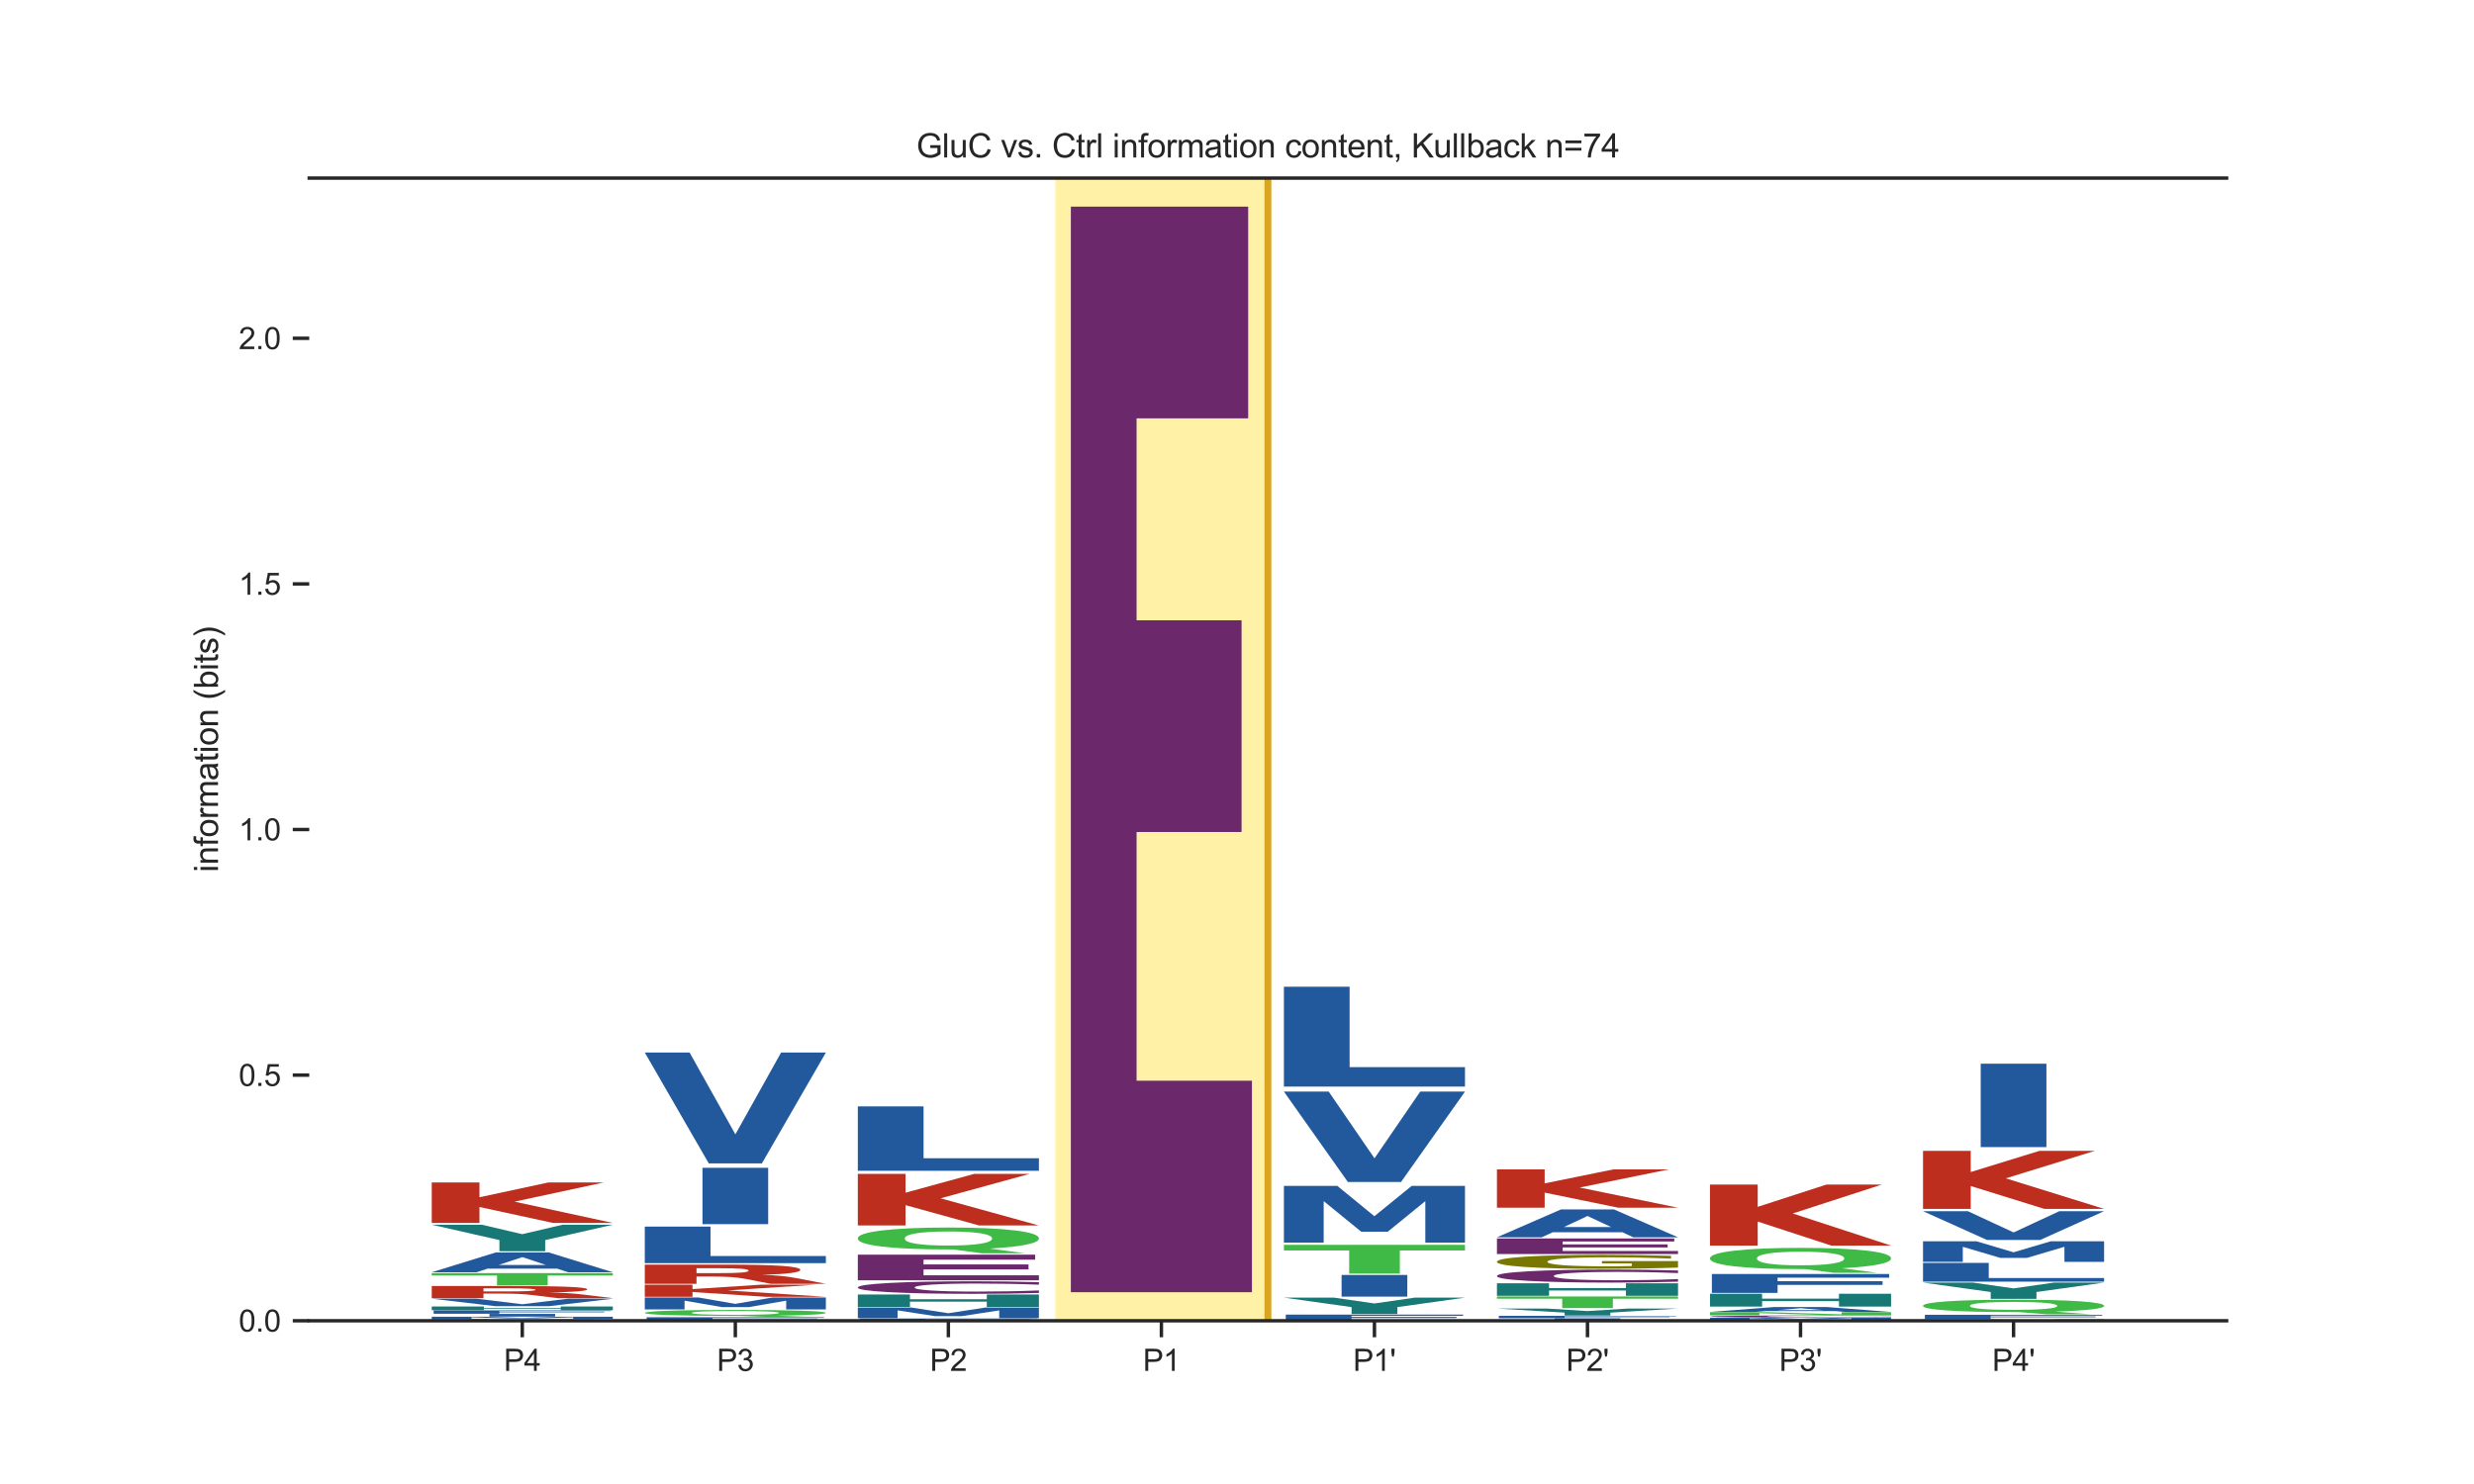 <?xml version="1.0" encoding="utf-8" standalone="no"?>
<!DOCTYPE svg PUBLIC "-//W3C//DTD SVG 1.1//EN"
  "http://www.w3.org/Graphics/SVG/1.1/DTD/svg11.dtd">
<svg xmlns:xlink="http://www.w3.org/1999/xlink" width="720pt" height="432pt" viewBox="0 0 720 432" xmlns="http://www.w3.org/2000/svg" version="1.1">
 <defs>
  <style type="text/css">*{stroke-linejoin: round; stroke-linecap: butt}</style>
 </defs>
 <g id="figure_1">
  <g id="patch_1">
   <path d="M 0 432 
L 720 432 
L 720 0 
L 0 0 
z
" style="fill: #ffffff"/>
  </g>
  <g id="axes_1">
   <g id="patch_2">
    <path d="M 90 384.48 
L 648 384.48 
L 648 51.84 
L 90 51.84 
z
" style="fill: #ffffff"/>
   </g>
   <g id="patch_3">
    <path d="M 307 384.48 
L 369 384.48 
L 369 51.84 
L 307 51.84 
z
" clip-path="url(#p90541cddb2)" style="fill: #ffd700; opacity: 0.35; stroke: #ffffff; stroke-width: 0.8; stroke-linejoin: miter"/>
   </g>
   <g id="line2d_1">
    <path d="M 90 384.48 
L 648 384.48 
" clip-path="url(#p90541cddb2)" style="fill: none; stroke: #000000; stroke-width: 0.5; stroke-linecap: round"/>
   </g>
   <g id="patch_4">
    <path d="M 125.65 384.245 
L 177.253 384.245 
L 177.253 384.29 
L 144.775 384.29 
L 144.775 384.332 
L 175.329 384.332 
L 175.329 384.377 
L 144.775 384.377 
L 144.775 384.429 
L 178.35 384.429 
L 178.35 384.474 
L 125.65 384.474 
L 125.65 384.245 
z
" clip-path="url(#p90541cddb2)" style="fill: #6b296b"/>
   </g>
   <g id="patch_5">
    <path d="M 125.65 383.962 
L 153.043 383.962 
Q 165.271 383.962 171.804 383.984 
Q 178.35 384.007 178.35 384.05 
Q 178.35 384.092 171.804 384.115 
Q 165.271 384.138 153.043 384.138 
L 142.16 384.138 
L 142.16 384.232 
L 125.65 384.232 
L 125.65 383.962 
z
M 142.16 384.012 
L 142.16 384.087 
L 151.286 384.087 
Q 156.09 384.087 158.711 384.078 
Q 161.332 384.068 161.332 384.05 
Q 161.332 384.032 158.711 384.022 
Q 156.09 384.012 151.286 384.012 
L 142.16 384.012 
z
" clip-path="url(#p90541cddb2)" style="fill: #787800"/>
   </g>
   <g id="patch_6">
    <path d="M 125.65 383.306 
L 141.196 383.306 
L 151.98 383.644 
L 162.834 383.306 
L 178.35 383.306 
L 178.35 383.938 
L 166.805 383.938 
L 166.805 383.476 
L 155.889 383.816 
L 148.141 383.816 
L 137.226 383.476 
L 137.226 383.938 
L 125.65 383.938 
L 125.65 383.306 
z
" clip-path="url(#p90541cddb2)" style="fill: #21599c"/>
   </g>
   <g id="patch_7">
    <path d="M 142.438 382.484 
L 161.562 382.484 
L 161.562 383.269 
L 142.438 383.269 
L 142.438 382.484 
z
" clip-path="url(#p90541cddb2)" style="fill: #21599c"/>
   </g>
   <g id="patch_8">
    <path d="M 126.198 381.459 
L 177.802 381.459 
L 177.802 381.65 
L 145.323 381.65 
L 145.323 381.832 
L 175.878 381.832 
L 175.878 382.023 
L 145.323 382.023 
L 145.323 382.438 
L 126.198 382.438 
L 126.198 381.459 
z
" clip-path="url(#p90541cddb2)" style="fill: #21599c"/>
   </g>
   <g id="patch_9">
    <path d="M 125.65 380.328 
L 140.813 380.328 
L 140.813 380.739 
L 163.187 380.739 
L 163.187 380.328 
L 178.35 380.328 
L 178.35 381.405 
L 163.187 381.405 
L 163.187 380.949 
L 140.813 380.949 
L 140.813 381.405 
L 125.65 381.405 
L 125.65 380.328 
z
" clip-path="url(#p90541cddb2)" style="fill: #177875"/>
   </g>
   <g id="patch_10">
    <path d="M 125.65 378.057 
L 138.688 378.057 
L 152.016 379.67 
L 165.323 378.057 
L 178.35 378.057 
L 159.731 380.243 
L 144.269 380.243 
L 125.65 378.057 
z
" clip-path="url(#p90541cddb2)" style="fill: #21599c"/>
   </g>
   <g id="patch_11">
    <path d="M 147.033 375.938 
Q 151.762 375.938 153.814 375.832 
Q 155.866 375.725 155.866 375.481 
Q 155.866 375.239 153.814 375.135 
Q 151.762 375.03 147.033 375.03 
L 140.702 375.03 
L 140.702 375.938 
L 147.033 375.938 
z
M 140.702 376.568 
L 140.702 377.907 
L 125.65 377.907 
L 125.65 374.369 
L 148.634 374.369 
Q 160.17 374.369 165.538 374.604 
Q 170.918 374.838 170.918 375.346 
Q 170.918 375.696 168.115 375.921 
Q 165.325 376.146 159.695 376.253 
Q 162.785 376.296 165.225 376.447 
Q 167.677 376.597 170.18 376.902 
L 178.35 377.907 
L 162.322 377.907 
L 155.203 377.028 
Q 153.051 376.763 150.836 376.666 
Q 148.634 376.568 144.956 376.568 
L 140.702 376.568 
z
" clip-path="url(#p90541cddb2)" style="fill: #bd2e1f"/>
   </g>
   <g id="patch_12">
    <path d="M 125.65 370.608 
L 178.35 370.608 
L 178.35 371.305 
L 159.39 371.305 
L 159.39 374.182 
L 144.647 374.182 
L 144.647 371.305 
L 125.65 371.305 
L 125.65 370.608 
z
" clip-path="url(#p90541cddb2)" style="fill: #40ba47"/>
   </g>
   <g id="patch_13">
    <path d="M 162.155 369.312 
L 141.888 369.312 
L 138.688 370.362 
L 125.65 370.362 
L 144.269 364.6 
L 159.731 364.6 
L 178.35 370.362 
L 165.323 370.362 
L 162.155 369.312 
z
M 145.12 368.243 
L 158.891 368.243 
L 152.016 365.951 
L 145.12 368.243 
z
" clip-path="url(#p90541cddb2)" style="fill: #21599c"/>
   </g>
   <g id="patch_14">
    <path d="M 125.65 356.522 
L 140.22 356.522 
L 151.989 359.274 
L 163.747 356.522 
L 178.35 356.522 
L 158.665 360.991 
L 158.665 364.245 
L 145.346 364.245 
L 145.346 360.991 
L 125.65 356.522 
z
" clip-path="url(#p90541cddb2)" style="fill: #177875"/>
   </g>
   <g id="patch_15">
    <path d="M 125.65 344.225 
L 139.538 344.225 
L 139.538 348.526 
L 159.556 344.225 
L 175.683 344.225 
L 149.743 349.806 
L 178.35 356.008 
L 160.964 356.008 
L 139.538 351.367 
L 139.538 356.008 
L 125.65 356.008 
L 125.65 344.225 
z
" clip-path="url(#p90541cddb2)" style="fill: #bd2e1f"/>
   </g>
   <g id="patch_16">
    <path d="M 187.65 384.467 
L 239.253 384.467 
L 239.253 384.47 
L 206.775 384.47 
L 206.775 384.472 
L 237.329 384.472 
L 237.329 384.474 
L 206.775 384.474 
L 206.775 384.477 
L 240.35 384.477 
L 240.35 384.48 
L 187.65 384.48 
L 187.65 384.467 
z
" clip-path="url(#p90541cddb2)" style="fill: #6b296b"/>
   </g>
   <g id="patch_17">
    <path d="M 188.198 383.449 
L 239.802 383.449 
L 239.802 383.643 
L 207.323 383.643 
L 207.323 383.827 
L 237.878 383.827 
L 237.878 384.021 
L 207.323 384.021 
L 207.323 384.441 
L 188.198 384.441 
L 188.198 383.449 
z
" clip-path="url(#p90541cddb2)" style="fill: #21599c"/>
   </g>
   <g id="patch_18">
    <path d="M 215.405 383.064 
L 214.373 383.064 
Q 201.714 383.064 194.677 382.835 
Q 187.65 382.605 187.65 382.197 
Q 187.65 381.789 194.666 381.557 
Q 201.681 381.326 214 381.326 
Q 226.45 381.326 233.4 381.555 
Q 240.35 381.784 240.35 382.197 
Q 240.35 382.48 236.661 382.684 
Q 232.972 382.889 226.044 382.992 
L 236.365 383.37 
L 223.771 383.37 
L 215.405 383.064 
z
M 214 381.639 
Q 207.961 381.639 204.635 381.785 
Q 201.308 381.931 201.308 382.197 
Q 201.308 382.466 204.558 382.61 
Q 207.819 382.753 214 382.753 
Q 220.071 382.753 223.398 382.607 
Q 226.725 382.461 226.725 382.197 
Q 226.725 381.931 223.398 381.785 
Q 220.071 381.639 214 381.639 
z
" clip-path="url(#p90541cddb2)" style="fill: #40ba47"/>
   </g>
   <g id="patch_19">
    <path d="M 187.65 377.693 
L 203.196 377.693 
L 213.98 379.559 
L 224.834 377.693 
L 240.35 377.693 
L 240.35 381.18 
L 228.805 381.18 
L 228.805 378.63 
L 217.889 380.51 
L 210.141 380.51 
L 199.226 378.63 
L 199.226 381.18 
L 187.65 381.18 
L 187.65 377.693 
z
" clip-path="url(#p90541cddb2)" style="fill: #21599c"/>
   </g>
   <g id="patch_20">
    <path d="M 187.65 373.97 
L 201.538 373.97 
L 201.538 375.262 
L 221.556 373.97 
L 237.683 373.97 
L 211.743 375.646 
L 240.35 377.509 
L 222.964 377.509 
L 201.538 376.115 
L 201.538 377.509 
L 187.65 377.509 
L 187.65 373.97 
z
" clip-path="url(#p90541cddb2)" style="fill: #bd2e1f"/>
   </g>
   <g id="patch_21">
    <path d="M 209.033 370.615 
Q 213.762 370.615 215.814 370.448 
Q 217.866 370.278 217.866 369.892 
Q 217.866 369.51 215.814 369.345 
Q 213.762 369.18 209.033 369.18 
L 202.702 369.18 
L 202.702 370.615 
L 209.033 370.615 
z
M 202.702 371.612 
L 202.702 373.73 
L 187.65 373.73 
L 187.65 368.134 
L 210.634 368.134 
Q 222.17 368.134 227.538 368.506 
Q 232.918 368.876 232.918 369.679 
Q 232.918 370.233 230.115 370.589 
Q 227.325 370.945 221.695 371.114 
Q 224.785 371.182 227.225 371.42 
Q 229.677 371.658 232.18 372.141 
L 240.35 373.73 
L 224.322 373.73 
L 217.203 372.34 
Q 215.051 371.92 212.836 371.767 
Q 210.634 371.612 206.956 371.612 
L 202.702 371.612 
z
" clip-path="url(#p90541cddb2)" style="fill: #bd2e1f"/>
   </g>
   <g id="patch_22">
    <path d="M 187.65 357.069 
L 206.775 357.069 
L 206.775 365.634 
L 240.35 365.634 
L 240.35 367.707 
L 187.65 367.707 
L 187.65 357.069 
z
" clip-path="url(#p90541cddb2)" style="fill: #21599c"/>
   </g>
   <g id="patch_23">
    <path d="M 204.438 339.951 
L 223.562 339.951 
L 223.562 356.357 
L 204.438 356.357 
L 204.438 339.951 
z
" clip-path="url(#p90541cddb2)" style="fill: #21599c"/>
   </g>
   <g id="patch_24">
    <path d="M 187.65 306.394 
L 200.688 306.394 
L 214.016 330.217 
L 227.323 306.394 
L 240.35 306.394 
L 221.731 338.669 
L 206.269 338.669 
L 187.65 306.394 
z
" clip-path="url(#p90541cddb2)" style="fill: #21599c"/>
   </g>
   <g id="patch_25">
    <path d="M 249.65 384.431 
L 258.763 384.431 
L 265.133 384.466 
L 271.456 384.431 
L 280.616 384.431 
L 286.938 384.466 
L 293.316 384.431 
L 302.35 384.431 
L 293.656 384.479 
L 282.694 384.479 
L 276 384.443 
L 269.385 384.479 
L 258.415 384.479 
L 249.65 384.431 
z
" clip-path="url(#p90541cddb2)" style="fill: #21599c"/>
   </g>
   <g id="patch_26">
    <path d="M 250.198 383.826 
L 301.802 383.826 
L 301.802 383.941 
L 269.323 383.941 
L 269.323 384.05 
L 299.878 384.05 
L 299.878 384.165 
L 269.323 384.165 
L 269.323 384.414 
L 250.198 384.414 
L 250.198 383.826 
z
" clip-path="url(#p90541cddb2)" style="fill: #21599c"/>
   </g>
   <g id="patch_27">
    <path d="M 249.65 380.626 
L 265.196 380.626 
L 275.98 382.287 
L 286.834 380.626 
L 302.35 380.626 
L 302.35 383.729 
L 290.805 383.729 
L 290.805 381.459 
L 279.889 383.132 
L 272.141 383.132 
L 261.226 381.459 
L 261.226 383.729 
L 249.65 383.729 
L 249.65 380.626 
z
" clip-path="url(#p90541cddb2)" style="fill: #21599c"/>
   </g>
   <g id="patch_28">
    <path d="M 249.65 376.836 
L 264.813 376.836 
L 264.813 378.213 
L 287.187 378.213 
L 287.187 376.836 
L 302.35 376.836 
L 302.35 380.449 
L 287.187 380.449 
L 287.187 378.917 
L 264.813 378.917 
L 264.813 380.449 
L 249.65 380.449 
L 249.65 376.836 
z
" clip-path="url(#p90541cddb2)" style="fill: #177875"/>
   </g>
   <g id="patch_29">
    <path d="M 302.35 376.382 
Q 297.942 376.512 293.175 376.578 
Q 288.408 376.644 283.217 376.644 
Q 267.735 376.644 258.692 376.152 
Q 249.65 375.66 249.65 374.819 
Q 249.65 373.974 258.692 373.483 
Q 267.735 372.991 283.217 372.991 
Q 288.408 372.991 293.175 373.057 
Q 297.942 373.123 302.35 373.253 
L 302.35 373.981 
Q 297.902 373.809 293.587 373.729 
Q 289.271 373.649 284.504 373.649 
Q 275.954 373.649 271.054 373.961 
Q 266.168 374.272 266.168 374.819 
Q 266.168 375.364 271.054 375.675 
Q 275.954 375.986 284.504 375.986 
Q 289.271 375.986 293.587 375.906 
Q 297.902 375.825 302.35 375.653 
L 302.35 376.382 
z
" clip-path="url(#p90541cddb2)" style="fill: #6b296b"/>
   </g>
   <g id="patch_30">
    <path d="M 249.65 365.242 
L 301.253 365.242 
L 301.253 366.696 
L 268.775 366.696 
L 268.775 368.083 
L 299.329 368.083 
L 299.329 369.538 
L 268.775 369.538 
L 268.775 371.246 
L 302.35 371.246 
L 302.35 372.699 
L 249.65 372.699 
L 249.65 365.242 
z
" clip-path="url(#p90541cddb2)" style="fill: #6b296b"/>
   </g>
   <g id="patch_31">
    <path d="M 277.405 363.725 
L 276.373 363.725 
Q 263.714 363.725 256.677 362.884 
Q 249.65 362.041 249.65 360.539 
Q 249.65 359.039 256.666 358.189 
Q 263.681 357.338 276 357.338 
Q 288.45 357.338 295.4 358.181 
Q 302.35 359.023 302.35 360.539 
Q 302.35 361.578 298.661 362.33 
Q 294.972 363.082 288.044 363.461 
L 298.365 364.848 
L 285.771 364.848 
L 277.405 363.725 
z
M 276 358.491 
Q 269.961 358.491 266.635 359.027 
Q 263.308 359.563 263.308 360.539 
Q 263.308 361.529 266.558 362.057 
Q 269.819 362.582 276 362.582 
Q 282.071 362.582 285.398 362.046 
Q 288.725 361.508 288.725 360.539 
Q 288.725 359.563 285.398 359.027 
Q 282.071 358.491 276 358.491 
z
" clip-path="url(#p90541cddb2)" style="fill: #40ba47"/>
   </g>
   <g id="patch_32">
    <path d="M 249.65 341.712 
L 263.538 341.712 
L 263.538 347.199 
L 283.556 341.712 
L 299.683 341.712 
L 273.743 348.832 
L 302.35 356.745 
L 284.964 356.745 
L 263.538 350.824 
L 263.538 356.745 
L 249.65 356.745 
L 249.65 341.712 
z
" clip-path="url(#p90541cddb2)" style="fill: #bd2e1f"/>
   </g>
   <g id="patch_33">
    <path d="M 249.65 322.072 
L 268.775 322.072 
L 268.775 337.17 
L 302.35 337.17 
L 302.35 340.823 
L 249.65 340.823 
L 249.65 322.072 
z
" clip-path="url(#p90541cddb2)" style="fill: #21599c"/>
   </g>
   <g id="patch_34">
    <path d="M 311.65 60.156 
L 363.253 60.156 
L 363.253 121.786 
L 330.775 121.786 
L 330.775 180.572 
L 361.329 180.572 
L 361.329 242.203 
L 330.775 242.203 
L 330.775 314.601 
L 364.35 314.601 
L 364.35 376.164 
L 311.65 376.164 
L 311.65 60.156 
z
" clip-path="url(#p90541cddb2)" style="fill: #6b296b"/>
   </g>
   <g id="patch_35">
    <path d="M 374.198 382.69 
L 425.802 382.69 
L 425.802 383.031 
L 393.323 383.031 
L 393.323 383.355 
L 423.878 383.355 
L 423.878 383.695 
L 393.323 383.695 
L 393.323 384.434 
L 374.198 384.434 
L 374.198 382.69 
z
" clip-path="url(#p90541cddb2)" style="fill: #21599c"/>
   </g>
   <g id="patch_36">
    <path d="M 373.65 377.744 
L 388.22 377.744 
L 399.989 379.446 
L 411.747 377.744 
L 426.35 377.744 
L 406.665 380.507 
L 406.665 382.519 
L 393.346 382.519 
L 393.346 380.507 
L 373.65 377.744 
z
" clip-path="url(#p90541cddb2)" style="fill: #177875"/>
   </g>
   <g id="patch_37">
    <path d="M 390.438 371.147 
L 409.562 371.147 
L 409.562 377.453 
L 390.438 377.453 
L 390.438 371.147 
z
" clip-path="url(#p90541cddb2)" style="fill: #21599c"/>
   </g>
   <g id="patch_38">
    <path d="M 373.65 362.379 
L 426.35 362.379 
L 426.35 364.014 
L 407.39 364.014 
L 407.39 370.761 
L 392.647 370.761 
L 392.647 364.014 
L 373.65 364.014 
L 373.65 362.379 
z
" clip-path="url(#p90541cddb2)" style="fill: #40ba47"/>
   </g>
   <g id="patch_39">
    <path d="M 373.65 345.216 
L 389.196 345.216 
L 399.98 354.05 
L 410.834 345.216 
L 426.35 345.216 
L 426.35 361.724 
L 414.805 361.724 
L 414.805 349.649 
L 403.889 358.551 
L 396.141 358.551 
L 385.226 349.649 
L 385.226 361.724 
L 373.65 361.724 
L 373.65 345.216 
z
" clip-path="url(#p90541cddb2)" style="fill: #21599c"/>
   </g>
   <g id="patch_40">
    <path d="M 373.65 317.767 
L 386.688 317.767 
L 400.016 337.195 
L 413.323 317.767 
L 426.35 317.767 
L 407.731 344.088 
L 392.269 344.088 
L 373.65 317.767 
z
" clip-path="url(#p90541cddb2)" style="fill: #21599c"/>
   </g>
   <g id="patch_41">
    <path d="M 373.65 287.243 
L 392.775 287.243 
L 392.775 310.647 
L 426.35 310.647 
L 426.35 316.31 
L 373.65 316.31 
L 373.65 287.243 
z
" clip-path="url(#p90541cddb2)" style="fill: #21599c"/>
   </g>
   <g id="patch_42">
    <path d="M 463.405 384.437 
L 462.373 384.437 
Q 449.714 384.437 442.677 384.41 
Q 435.65 384.382 435.65 384.334 
Q 435.65 384.285 442.666 384.257 
Q 449.681 384.23 462 384.23 
Q 474.45 384.23 481.4 384.257 
Q 488.35 384.284 488.35 384.334 
Q 488.35 384.367 484.661 384.392 
Q 480.972 384.416 474.044 384.429 
L 484.365 384.474 
L 471.771 384.474 
L 463.405 384.437 
z
M 462 384.267 
Q 455.961 384.267 452.635 384.285 
Q 449.308 384.302 449.308 384.334 
Q 449.308 384.366 452.558 384.383 
Q 455.819 384.4 462 384.4 
Q 468.071 384.4 471.398 384.383 
Q 474.725 384.365 474.725 384.334 
Q 474.725 384.302 471.398 384.285 
Q 468.071 384.267 462 384.267 
z
" clip-path="url(#p90541cddb2)" style="fill: #40ba47"/>
   </g>
   <g id="patch_43">
    <path d="M 452.438 383.767 
L 471.562 383.767 
L 471.562 384.212 
L 452.438 384.212 
L 452.438 383.767 
z
" clip-path="url(#p90541cddb2)" style="fill: #21599c"/>
   </g>
   <g id="patch_44">
    <path d="M 436.198 383.045 
L 487.802 383.045 
L 487.802 383.18 
L 455.323 383.18 
L 455.323 383.309 
L 485.878 383.309 
L 485.878 383.444 
L 455.323 383.444 
L 455.323 383.737 
L 436.198 383.737 
L 436.198 383.045 
z
" clip-path="url(#p90541cddb2)" style="fill: #21599c"/>
   </g>
   <g id="patch_45">
    <path d="M 435.65 380.927 
L 450.22 380.927 
L 461.989 381.656 
L 473.747 380.927 
L 488.35 380.927 
L 468.665 382.111 
L 468.665 382.973 
L 455.346 382.973 
L 455.346 382.111 
L 435.65 380.927 
z
" clip-path="url(#p90541cddb2)" style="fill: #177875"/>
   </g>
   <g id="patch_46">
    <path d="M 435.65 377.403 
L 488.35 377.403 
L 488.35 378.063 
L 469.39 378.063 
L 469.39 380.785 
L 454.647 380.785 
L 454.647 378.063 
L 435.65 378.063 
L 435.65 377.403 
z
" clip-path="url(#p90541cddb2)" style="fill: #40ba47"/>
   </g>
   <g id="patch_47">
    <path d="M 435.65 373.57 
L 450.813 373.57 
L 450.813 374.96 
L 473.187 374.96 
L 473.187 373.57 
L 488.35 373.57 
L 488.35 377.218 
L 473.187 377.218 
L 473.187 375.672 
L 450.813 375.672 
L 450.813 377.218 
L 435.65 377.218 
L 435.65 373.57 
z
" clip-path="url(#p90541cddb2)" style="fill: #177875"/>
   </g>
   <g id="patch_48">
    <path d="M 488.35 373.102 
Q 483.942 373.237 479.175 373.305 
Q 474.408 373.374 469.217 373.374 
Q 453.735 373.374 444.692 372.862 
Q 435.65 372.35 435.65 371.474 
Q 435.65 370.595 444.692 370.084 
Q 453.735 369.571 469.217 369.571 
Q 474.408 369.571 479.175 369.64 
Q 483.942 369.709 488.35 369.844 
L 488.35 370.602 
Q 483.902 370.423 479.587 370.34 
Q 475.271 370.256 470.504 370.256 
Q 461.954 370.256 457.054 370.581 
Q 452.168 370.904 452.168 371.474 
Q 452.168 372.041 457.054 372.366 
Q 461.954 372.689 470.504 372.689 
Q 475.271 372.689 479.587 372.606 
Q 483.902 372.522 488.35 372.343 
L 488.35 373.102 
z
" clip-path="url(#p90541cddb2)" style="fill: #6b296b"/>
   </g>
   <g id="patch_49">
    <path d="M 488.35 368.995 
Q 483.035 369.179 477.319 369.272 
Q 471.602 369.364 465.508 369.364 
Q 451.736 369.364 443.693 368.814 
Q 435.65 368.264 435.65 367.324 
Q 435.65 366.373 443.835 365.828 
Q 452.032 365.283 466.287 365.283 
Q 471.779 365.283 476.811 365.357 
Q 481.854 365.43 486.319 365.575 
L 486.319 366.389 
Q 481.712 366.202 477.153 366.11 
Q 472.594 366.018 468.012 366.018 
Q 459.532 366.018 454.937 366.357 
Q 450.343 366.695 450.343 367.324 
Q 450.343 367.948 454.772 368.289 
Q 459.201 368.629 467.35 368.629 
Q 469.571 368.629 471.472 368.609 
Q 473.374 368.589 474.886 368.547 
L 474.886 367.783 
L 466.205 367.783 
L 466.205 367.103 
L 488.35 367.103 
L 488.35 368.995 
z
" clip-path="url(#p90541cddb2)" style="fill: #787800"/>
   </g>
   <g id="patch_50">
    <path d="M 435.65 360.521 
L 487.253 360.521 
L 487.253 361.405 
L 454.775 361.405 
L 454.775 362.249 
L 485.329 362.249 
L 485.329 363.133 
L 454.775 363.133 
L 454.775 364.172 
L 488.35 364.172 
L 488.35 365.056 
L 435.65 365.056 
L 435.65 360.521 
z
" clip-path="url(#p90541cddb2)" style="fill: #6b296b"/>
   </g>
   <g id="patch_51">
    <path d="M 472.155 358.711 
L 451.888 358.711 
L 448.688 360.188 
L 435.65 360.188 
L 454.269 352.079 
L 469.731 352.079 
L 488.35 360.188 
L 475.323 360.188 
L 472.155 358.711 
z
M 455.12 357.206 
L 468.891 357.206 
L 462.016 353.98 
L 455.12 357.206 
z
" clip-path="url(#p90541cddb2)" style="fill: #21599c"/>
   </g>
   <g id="patch_52">
    <path d="M 435.65 340.412 
L 449.538 340.412 
L 449.538 344.485 
L 469.556 340.412 
L 485.683 340.412 
L 459.743 345.698 
L 488.35 351.572 
L 470.964 351.572 
L 449.538 347.176 
L 449.538 351.572 
L 435.65 351.572 
L 435.65 340.412 
z
" clip-path="url(#p90541cddb2)" style="fill: #bd2e1f"/>
   </g>
   <g id="patch_53">
    <path d="M 497.65 384.415 
L 512.22 384.415 
L 523.989 384.437 
L 535.747 384.415 
L 550.35 384.415 
L 530.665 384.451 
L 530.665 384.478 
L 517.346 384.478 
L 517.346 384.451 
L 497.65 384.415 
z
" clip-path="url(#p90541cddb2)" style="fill: #177875"/>
   </g>
   <g id="patch_54">
    <path d="M 514.438 384.177 
L 533.562 384.177 
L 533.562 384.407 
L 514.438 384.407 
L 514.438 384.177 
z
" clip-path="url(#p90541cddb2)" style="fill: #21599c"/>
   </g>
   <g id="patch_55">
    <path d="M 497.65 383.592 
L 513.196 383.592 
L 523.98 383.894 
L 534.834 383.592 
L 550.35 383.592 
L 550.35 384.156 
L 538.805 384.156 
L 538.805 383.743 
L 527.889 384.048 
L 520.141 384.048 
L 509.226 383.743 
L 509.226 384.156 
L 497.65 384.156 
L 497.65 383.592 
z
" clip-path="url(#p90541cddb2)" style="fill: #21599c"/>
   </g>
   <g id="patch_56">
    <path d="M 550.35 383.515 
Q 545.942 383.538 541.175 383.549 
Q 536.408 383.56 531.217 383.56 
Q 515.735 383.56 506.692 383.476 
Q 497.65 383.391 497.65 383.246 
Q 497.65 383.101 506.692 383.017 
Q 515.735 382.932 531.217 382.932 
Q 536.408 382.932 541.175 382.944 
Q 545.942 382.955 550.35 382.977 
L 550.35 383.102 
Q 545.902 383.073 541.587 383.059 
Q 537.271 383.045 532.504 383.045 
Q 523.954 383.045 519.054 383.099 
Q 514.168 383.152 514.168 383.246 
Q 514.168 383.34 519.054 383.394 
Q 523.954 383.447 532.504 383.447 
Q 537.271 383.447 541.587 383.433 
Q 545.902 383.419 550.35 383.39 
L 550.35 383.515 
z
" clip-path="url(#p90541cddb2)" style="fill: #6b296b"/>
   </g>
   <g id="patch_57">
    <path d="M 497.65 381.984 
L 514.578 381.984 
L 535.968 382.607 
L 535.968 381.984 
L 550.35 381.984 
L 550.35 382.892 
L 533.409 382.892 
L 512.019 382.269 
L 512.019 382.892 
L 497.65 382.892 
L 497.65 381.984 
z
" clip-path="url(#p90541cddb2)" style="fill: #40ba47"/>
   </g>
   <g id="patch_58">
    <path d="M 534.155 381.661 
L 513.888 381.661 
L 510.688 381.923 
L 497.65 381.923 
L 516.269 380.488 
L 531.731 380.488 
L 550.35 381.923 
L 537.323 381.923 
L 534.155 381.661 
z
M 517.12 381.395 
L 530.891 381.395 
L 524.016 380.825 
L 517.12 381.395 
z
" clip-path="url(#p90541cddb2)" style="fill: #21599c"/>
   </g>
   <g id="patch_59">
    <path d="M 497.65 376.615 
L 512.813 376.615 
L 512.813 378.039 
L 535.187 378.039 
L 535.187 376.615 
L 550.35 376.615 
L 550.35 380.352 
L 535.187 380.352 
L 535.187 378.768 
L 512.813 378.768 
L 512.813 380.352 
L 497.65 380.352 
L 497.65 376.615 
z
" clip-path="url(#p90541cddb2)" style="fill: #177875"/>
   </g>
   <g id="patch_60">
    <path d="M 498.198 370.866 
L 549.802 370.866 
L 549.802 371.939 
L 517.323 371.939 
L 517.323 372.964 
L 547.878 372.964 
L 547.878 374.038 
L 517.323 374.038 
L 517.323 376.372 
L 498.198 376.372 
L 498.198 370.866 
z
" clip-path="url(#p90541cddb2)" style="fill: #21599c"/>
   </g>
   <g id="patch_61">
    <path d="M 525.405 369.443 
L 524.373 369.443 
Q 511.714 369.443 504.677 368.628 
Q 497.65 367.813 497.65 366.359 
Q 497.65 364.908 504.666 364.086 
Q 511.681 363.262 524 363.262 
Q 536.45 363.262 543.4 364.078 
Q 550.35 364.892 550.35 366.359 
Q 550.35 367.365 546.661 368.093 
Q 542.972 368.82 536.044 369.187 
L 546.365 370.529 
L 533.771 370.529 
L 525.405 369.443 
z
M 524 364.377 
Q 517.961 364.377 514.635 364.896 
Q 511.308 365.415 511.308 366.359 
Q 511.308 367.318 514.558 367.828 
Q 517.819 368.337 524 368.337 
Q 530.071 368.337 533.398 367.818 
Q 536.725 367.297 536.725 366.359 
Q 536.725 365.415 533.398 364.896 
Q 530.071 364.377 524 364.377 
z
" clip-path="url(#p90541cddb2)" style="fill: #40ba47"/>
   </g>
   <g id="patch_62">
    <path d="M 497.65 344.827 
L 511.538 344.827 
L 511.538 351.315 
L 531.556 344.827 
L 547.683 344.827 
L 521.743 353.247 
L 550.35 362.603 
L 532.964 362.603 
L 511.538 355.601 
L 511.538 362.603 
L 497.65 362.603 
L 497.65 344.827 
z
" clip-path="url(#p90541cddb2)" style="fill: #bd2e1f"/>
   </g>
   <g id="patch_63">
    <path d="M 559.65 384.054 
L 576.578 384.054 
L 597.968 384.339 
L 597.968 384.054 
L 612.35 384.054 
L 612.35 384.469 
L 595.409 384.469 
L 574.019 384.184 
L 574.019 384.469 
L 559.65 384.469 
L 559.65 384.054 
z
" clip-path="url(#p90541cddb2)" style="fill: #40ba47"/>
   </g>
   <g id="patch_64">
    <path d="M 560.198 382.739 
L 611.802 382.739 
L 611.802 382.987 
L 579.323 382.987 
L 579.323 383.223 
L 609.878 383.223 
L 609.878 383.471 
L 579.323 383.471 
L 579.323 384.009 
L 560.198 384.009 
L 560.198 382.739 
z
" clip-path="url(#p90541cddb2)" style="fill: #21599c"/>
   </g>
   <g id="patch_65">
    <path d="M 587.405 381.958 
L 586.373 381.958 
Q 573.714 381.958 566.677 381.482 
Q 559.65 381.005 559.65 380.154 
Q 559.65 379.305 566.666 378.824 
Q 573.681 378.343 586 378.343 
Q 598.45 378.343 605.4 378.82 
Q 612.35 379.296 612.35 380.154 
Q 612.35 380.743 608.661 381.169 
Q 604.972 381.594 598.044 381.809 
L 608.365 382.594 
L 595.771 382.594 
L 587.405 381.958 
z
M 586 378.995 
Q 579.961 378.995 576.635 379.299 
Q 573.308 379.602 573.308 380.154 
Q 573.308 380.715 576.558 381.014 
Q 579.819 381.311 586 381.311 
Q 592.071 381.311 595.398 381.008 
Q 598.725 380.703 598.725 380.154 
Q 598.725 379.602 595.398 379.299 
Q 592.071 378.995 586 378.995 
z
" clip-path="url(#p90541cddb2)" style="fill: #40ba47"/>
   </g>
   <g id="patch_66">
    <path d="M 559.65 373.365 
L 574.22 373.365 
L 585.989 375.055 
L 597.747 373.365 
L 612.35 373.365 
L 592.665 376.108 
L 592.665 378.106 
L 579.346 378.106 
L 579.346 376.108 
L 559.65 373.365 
z
" clip-path="url(#p90541cddb2)" style="fill: #177875"/>
   </g>
   <g id="patch_67">
    <path d="M 559.65 367.635 
L 578.775 367.635 
L 578.775 372.033 
L 612.35 372.033 
L 612.35 373.097 
L 559.65 373.097 
L 559.65 367.635 
z
" clip-path="url(#p90541cddb2)" style="fill: #21599c"/>
   </g>
   <g id="patch_68">
    <path d="M 559.65 361.34 
L 575.196 361.34 
L 585.98 364.548 
L 596.834 361.34 
L 612.35 361.34 
L 612.35 367.334 
L 600.805 367.334 
L 600.805 362.95 
L 589.889 366.181 
L 582.141 366.181 
L 571.226 362.95 
L 571.226 367.334 
L 559.65 367.334 
L 559.65 361.34 
z
" clip-path="url(#p90541cddb2)" style="fill: #21599c"/>
   </g>
   <g id="patch_69">
    <path d="M 559.65 352.581 
L 572.688 352.581 
L 586.016 358.767 
L 599.323 352.581 
L 612.35 352.581 
L 593.731 360.962 
L 578.269 360.962 
L 559.65 352.581 
z
" clip-path="url(#p90541cddb2)" style="fill: #21599c"/>
   </g>
   <g id="patch_70">
    <path d="M 559.65 335.013 
L 573.538 335.013 
L 573.538 341.182 
L 593.556 335.013 
L 609.683 335.013 
L 583.743 343.019 
L 612.35 351.916 
L 594.964 351.916 
L 573.538 345.258 
L 573.538 351.916 
L 559.65 351.916 
L 559.65 335.013 
z
" clip-path="url(#p90541cddb2)" style="fill: #bd2e1f"/>
   </g>
   <g id="patch_71">
    <path d="M 576.438 309.65 
L 595.562 309.65 
L 595.562 333.929 
L 576.438 333.929 
L 576.438 309.65 
z
" clip-path="url(#p90541cddb2)" style="fill: #21599c"/>
   </g>
   <g id="matplotlib.axis_1">
    <g id="xtick_1">
     <g id="line2d_2">
      <defs>
       <path id="m385313e054" d="M 0 0 
L 0 4.8 
" style="stroke: #262626"/>
      </defs>
      <g>
       <use xlink:href="#m385313e054" x="152" y="384.48" style="fill: #262626; stroke: #262626"/>
      </g>
     </g>
     <g id="text_1">
      <!-- P4 -->
      <g style="fill: #262626" transform="translate(146.618 399.079) scale(0.088 -0.088)">
       <defs>
        <path id="ArialMT-50" d="M 494 0 
L 494 4581 
L 2222 4581 
Q 2678 4581 2919 4538 
Q 3256 4481 3484 4323 
Q 3713 4166 3852 3881 
Q 3991 3597 3991 3256 
Q 3991 2672 3619 2267 
Q 3247 1863 2275 1863 
L 1100 1863 
L 1100 0 
L 494 0 
z
M 1100 2403 
L 2284 2403 
Q 2872 2403 3119 2622 
Q 3366 2841 3366 3238 
Q 3366 3525 3220 3729 
Q 3075 3934 2838 4000 
Q 2684 4041 2272 4041 
L 1100 4041 
L 1100 2403 
z
" transform="scale(0.016)"/>
        <path id="ArialMT-34" d="M 2069 0 
L 2069 1097 
L 81 1097 
L 81 1613 
L 2172 4581 
L 2631 4581 
L 2631 1613 
L 3250 1613 
L 3250 1097 
L 2631 1097 
L 2631 0 
L 2069 0 
z
M 2069 1613 
L 2069 3678 
L 634 1613 
L 2069 1613 
z
" transform="scale(0.016)"/>
       </defs>
       <use xlink:href="#ArialMT-50"/>
       <use xlink:href="#ArialMT-34" x="66.699"/>
      </g>
     </g>
    </g>
    <g id="xtick_2">
     <g id="line2d_3">
      <g>
       <use xlink:href="#m385313e054" x="214" y="384.48" style="fill: #262626; stroke: #262626"/>
      </g>
     </g>
     <g id="text_2">
      <!-- P3 -->
      <g style="fill: #262626" transform="translate(208.618 399.079) scale(0.088 -0.088)">
       <defs>
        <path id="ArialMT-33" d="M 269 1209 
L 831 1284 
Q 928 806 1161 595 
Q 1394 384 1728 384 
Q 2125 384 2398 659 
Q 2672 934 2672 1341 
Q 2672 1728 2419 1979 
Q 2166 2231 1775 2231 
Q 1616 2231 1378 2169 
L 1441 2663 
Q 1497 2656 1531 2656 
Q 1891 2656 2178 2843 
Q 2466 3031 2466 3422 
Q 2466 3731 2256 3934 
Q 2047 4138 1716 4138 
Q 1388 4138 1169 3931 
Q 950 3725 888 3313 
L 325 3413 
Q 428 3978 793 4289 
Q 1159 4600 1703 4600 
Q 2078 4600 2393 4439 
Q 2709 4278 2876 4000 
Q 3044 3722 3044 3409 
Q 3044 3113 2884 2869 
Q 2725 2625 2413 2481 
Q 2819 2388 3044 2092 
Q 3269 1797 3269 1353 
Q 3269 753 2831 336 
Q 2394 -81 1725 -81 
Q 1122 -81 723 278 
Q 325 638 269 1209 
z
" transform="scale(0.016)"/>
       </defs>
       <use xlink:href="#ArialMT-50"/>
       <use xlink:href="#ArialMT-33" x="66.699"/>
      </g>
     </g>
    </g>
    <g id="xtick_3">
     <g id="line2d_4">
      <g>
       <use xlink:href="#m385313e054" x="276" y="384.48" style="fill: #262626; stroke: #262626"/>
      </g>
     </g>
     <g id="text_3">
      <!-- P2 -->
      <g style="fill: #262626" transform="translate(270.618 399.079) scale(0.088 -0.088)">
       <defs>
        <path id="ArialMT-32" d="M 3222 541 
L 3222 0 
L 194 0 
Q 188 203 259 391 
Q 375 700 629 1000 
Q 884 1300 1366 1694 
Q 2113 2306 2375 2664 
Q 2638 3022 2638 3341 
Q 2638 3675 2398 3904 
Q 2159 4134 1775 4134 
Q 1369 4134 1125 3890 
Q 881 3647 878 3216 
L 300 3275 
Q 359 3922 746 4261 
Q 1134 4600 1788 4600 
Q 2447 4600 2831 4234 
Q 3216 3869 3216 3328 
Q 3216 3053 3103 2787 
Q 2991 2522 2730 2228 
Q 2469 1934 1863 1422 
Q 1356 997 1212 845 
Q 1069 694 975 541 
L 3222 541 
z
" transform="scale(0.016)"/>
       </defs>
       <use xlink:href="#ArialMT-50"/>
       <use xlink:href="#ArialMT-32" x="66.699"/>
      </g>
     </g>
    </g>
    <g id="xtick_4">
     <g id="line2d_5">
      <g>
       <use xlink:href="#m385313e054" x="338" y="384.48" style="fill: #262626; stroke: #262626"/>
      </g>
     </g>
     <g id="text_4">
      <!-- P1 -->
      <g style="fill: #262626" transform="translate(332.618 399.079) scale(0.088 -0.088)">
       <defs>
        <path id="ArialMT-31" d="M 2384 0 
L 1822 0 
L 1822 3584 
Q 1619 3391 1289 3197 
Q 959 3003 697 2906 
L 697 3450 
Q 1169 3672 1522 3987 
Q 1875 4303 2022 4600 
L 2384 4600 
L 2384 0 
z
" transform="scale(0.016)"/>
       </defs>
       <use xlink:href="#ArialMT-50"/>
       <use xlink:href="#ArialMT-31" x="66.699"/>
      </g>
     </g>
    </g>
    <g id="xtick_5">
     <g id="line2d_6">
      <g>
       <use xlink:href="#m385313e054" x="400" y="384.48" style="fill: #262626; stroke: #262626"/>
      </g>
     </g>
     <g id="text_5">
      <!-- P1' -->
      <g style="fill: #262626" transform="translate(393.778 399.079) scale(0.088 -0.088)">
       <defs>
        <path id="ArialMT-27" d="M 425 2959 
L 281 3816 
L 281 4581 
L 922 4581 
L 922 3816 
L 772 2959 
L 425 2959 
z
" transform="scale(0.016)"/>
       </defs>
       <use xlink:href="#ArialMT-50"/>
       <use xlink:href="#ArialMT-31" x="66.699"/>
       <use xlink:href="#ArialMT-27" x="122.314"/>
      </g>
     </g>
    </g>
    <g id="xtick_6">
     <g id="line2d_7">
      <g>
       <use xlink:href="#m385313e054" x="462" y="384.48" style="fill: #262626; stroke: #262626"/>
      </g>
     </g>
     <g id="text_6">
      <!-- P2' -->
      <g style="fill: #262626" transform="translate(455.778 399.079) scale(0.088 -0.088)">
       <use xlink:href="#ArialMT-50"/>
       <use xlink:href="#ArialMT-32" x="66.699"/>
       <use xlink:href="#ArialMT-27" x="122.314"/>
      </g>
     </g>
    </g>
    <g id="xtick_7">
     <g id="line2d_8">
      <g>
       <use xlink:href="#m385313e054" x="524" y="384.48" style="fill: #262626; stroke: #262626"/>
      </g>
     </g>
     <g id="text_7">
      <!-- P3' -->
      <g style="fill: #262626" transform="translate(517.778 399.079) scale(0.088 -0.088)">
       <use xlink:href="#ArialMT-50"/>
       <use xlink:href="#ArialMT-33" x="66.699"/>
       <use xlink:href="#ArialMT-27" x="122.314"/>
      </g>
     </g>
    </g>
    <g id="xtick_8">
     <g id="line2d_9">
      <g>
       <use xlink:href="#m385313e054" x="586" y="384.48" style="fill: #262626; stroke: #262626"/>
      </g>
     </g>
     <g id="text_8">
      <!-- P4' -->
      <g style="fill: #262626" transform="translate(579.778 399.079) scale(0.088 -0.088)">
       <use xlink:href="#ArialMT-50"/>
       <use xlink:href="#ArialMT-34" x="66.699"/>
       <use xlink:href="#ArialMT-27" x="122.314"/>
      </g>
     </g>
    </g>
   </g>
   <g id="matplotlib.axis_2">
    <g id="ytick_1">
     <g id="line2d_10">
      <defs>
       <path id="mf472c8f413" d="M 0 0 
L -4.8 0 
" style="stroke: #262626"/>
      </defs>
      <g>
       <use xlink:href="#mf472c8f413" x="90" y="384.48" style="fill: #262626; stroke: #262626"/>
      </g>
     </g>
     <g id="text_9">
      <!-- 0.0 -->
      <g style="fill: #262626" transform="translate(69.468 387.629) scale(0.088 -0.088)">
       <defs>
        <path id="ArialMT-30" d="M 266 2259 
Q 266 3072 433 3567 
Q 600 4063 929 4331 
Q 1259 4600 1759 4600 
Q 2128 4600 2406 4451 
Q 2684 4303 2865 4023 
Q 3047 3744 3150 3342 
Q 3253 2941 3253 2259 
Q 3253 1453 3087 958 
Q 2922 463 2592 192 
Q 2263 -78 1759 -78 
Q 1097 -78 719 397 
Q 266 969 266 2259 
z
M 844 2259 
Q 844 1131 1108 757 
Q 1372 384 1759 384 
Q 2147 384 2411 759 
Q 2675 1134 2675 2259 
Q 2675 3391 2411 3762 
Q 2147 4134 1753 4134 
Q 1366 4134 1134 3806 
Q 844 3388 844 2259 
z
" transform="scale(0.016)"/>
        <path id="ArialMT-2e" d="M 581 0 
L 581 641 
L 1222 641 
L 1222 0 
L 581 0 
z
" transform="scale(0.016)"/>
       </defs>
       <use xlink:href="#ArialMT-30"/>
       <use xlink:href="#ArialMT-2e" x="55.615"/>
       <use xlink:href="#ArialMT-30" x="83.398"/>
      </g>
     </g>
    </g>
    <g id="ytick_2">
     <g id="line2d_11">
      <g>
       <use xlink:href="#mf472c8f413" x="90" y="312.981" style="fill: #262626; stroke: #262626"/>
      </g>
     </g>
     <g id="text_10">
      <!-- 0.5 -->
      <g style="fill: #262626" transform="translate(69.468 316.131) scale(0.088 -0.088)">
       <defs>
        <path id="ArialMT-35" d="M 266 1200 
L 856 1250 
Q 922 819 1161 601 
Q 1400 384 1738 384 
Q 2144 384 2425 690 
Q 2706 997 2706 1503 
Q 2706 1984 2436 2262 
Q 2166 2541 1728 2541 
Q 1456 2541 1237 2417 
Q 1019 2294 894 2097 
L 366 2166 
L 809 4519 
L 3088 4519 
L 3088 3981 
L 1259 3981 
L 1013 2750 
Q 1425 3038 1878 3038 
Q 2478 3038 2890 2622 
Q 3303 2206 3303 1553 
Q 3303 931 2941 478 
Q 2500 -78 1738 -78 
Q 1113 -78 717 272 
Q 322 622 266 1200 
z
" transform="scale(0.016)"/>
       </defs>
       <use xlink:href="#ArialMT-30"/>
       <use xlink:href="#ArialMT-2e" x="55.615"/>
       <use xlink:href="#ArialMT-35" x="83.398"/>
      </g>
     </g>
    </g>
    <g id="ytick_3">
     <g id="line2d_12">
      <g>
       <use xlink:href="#mf472c8f413" x="90" y="241.482" style="fill: #262626; stroke: #262626"/>
      </g>
     </g>
     <g id="text_11">
      <!-- 1.0 -->
      <g style="fill: #262626" transform="translate(69.468 244.632) scale(0.088 -0.088)">
       <use xlink:href="#ArialMT-31"/>
       <use xlink:href="#ArialMT-2e" x="55.615"/>
       <use xlink:href="#ArialMT-30" x="83.398"/>
      </g>
     </g>
    </g>
    <g id="ytick_4">
     <g id="line2d_13">
      <g>
       <use xlink:href="#mf472c8f413" x="90" y="169.983" style="fill: #262626; stroke: #262626"/>
      </g>
     </g>
     <g id="text_12">
      <!-- 1.5 -->
      <g style="fill: #262626" transform="translate(69.468 173.133) scale(0.088 -0.088)">
       <use xlink:href="#ArialMT-31"/>
       <use xlink:href="#ArialMT-2e" x="55.615"/>
       <use xlink:href="#ArialMT-35" x="83.398"/>
      </g>
     </g>
    </g>
    <g id="ytick_5">
     <g id="line2d_14">
      <g>
       <use xlink:href="#mf472c8f413" x="90" y="98.484" style="fill: #262626; stroke: #262626"/>
      </g>
     </g>
     <g id="text_13">
      <!-- 2.0 -->
      <g style="fill: #262626" transform="translate(69.468 101.634) scale(0.088 -0.088)">
       <use xlink:href="#ArialMT-32"/>
       <use xlink:href="#ArialMT-2e" x="55.615"/>
       <use xlink:href="#ArialMT-30" x="83.398"/>
      </g>
     </g>
    </g>
    <g id="text_14">
     <!-- information (bits) -->
     <g style="fill: #262626" transform="translate(63.447 253.902) rotate(-90) scale(0.096 -0.096)">
      <defs>
       <path id="ArialMT-69" d="M 425 3934 
L 425 4581 
L 988 4581 
L 988 3934 
L 425 3934 
z
M 425 0 
L 425 3319 
L 988 3319 
L 988 0 
L 425 0 
z
" transform="scale(0.016)"/>
       <path id="ArialMT-6e" d="M 422 0 
L 422 3319 
L 928 3319 
L 928 2847 
Q 1294 3394 1984 3394 
Q 2284 3394 2536 3286 
Q 2788 3178 2913 3003 
Q 3038 2828 3088 2588 
Q 3119 2431 3119 2041 
L 3119 0 
L 2556 0 
L 2556 2019 
Q 2556 2363 2490 2533 
Q 2425 2703 2258 2804 
Q 2091 2906 1866 2906 
Q 1506 2906 1245 2678 
Q 984 2450 984 1813 
L 984 0 
L 422 0 
z
" transform="scale(0.016)"/>
       <path id="ArialMT-66" d="M 556 0 
L 556 2881 
L 59 2881 
L 59 3319 
L 556 3319 
L 556 3672 
Q 556 4006 616 4169 
Q 697 4388 901 4523 
Q 1106 4659 1475 4659 
Q 1713 4659 2000 4603 
L 1916 4113 
Q 1741 4144 1584 4144 
Q 1328 4144 1222 4034 
Q 1116 3925 1116 3625 
L 1116 3319 
L 1763 3319 
L 1763 2881 
L 1116 2881 
L 1116 0 
L 556 0 
z
" transform="scale(0.016)"/>
       <path id="ArialMT-6f" d="M 213 1659 
Q 213 2581 725 3025 
Q 1153 3394 1769 3394 
Q 2453 3394 2887 2945 
Q 3322 2497 3322 1706 
Q 3322 1066 3130 698 
Q 2938 331 2570 128 
Q 2203 -75 1769 -75 
Q 1072 -75 642 372 
Q 213 819 213 1659 
z
M 791 1659 
Q 791 1022 1069 705 
Q 1347 388 1769 388 
Q 2188 388 2466 706 
Q 2744 1025 2744 1678 
Q 2744 2294 2464 2611 
Q 2184 2928 1769 2928 
Q 1347 2928 1069 2612 
Q 791 2297 791 1659 
z
" transform="scale(0.016)"/>
       <path id="ArialMT-72" d="M 416 0 
L 416 3319 
L 922 3319 
L 922 2816 
Q 1116 3169 1280 3281 
Q 1444 3394 1641 3394 
Q 1925 3394 2219 3213 
L 2025 2691 
Q 1819 2813 1613 2813 
Q 1428 2813 1281 2702 
Q 1134 2591 1072 2394 
Q 978 2094 978 1738 
L 978 0 
L 416 0 
z
" transform="scale(0.016)"/>
       <path id="ArialMT-6d" d="M 422 0 
L 422 3319 
L 925 3319 
L 925 2853 
Q 1081 3097 1340 3245 
Q 1600 3394 1931 3394 
Q 2300 3394 2536 3241 
Q 2772 3088 2869 2813 
Q 3263 3394 3894 3394 
Q 4388 3394 4653 3120 
Q 4919 2847 4919 2278 
L 4919 0 
L 4359 0 
L 4359 2091 
Q 4359 2428 4304 2576 
Q 4250 2725 4106 2815 
Q 3963 2906 3769 2906 
Q 3419 2906 3187 2673 
Q 2956 2441 2956 1928 
L 2956 0 
L 2394 0 
L 2394 2156 
Q 2394 2531 2256 2718 
Q 2119 2906 1806 2906 
Q 1569 2906 1367 2781 
Q 1166 2656 1075 2415 
Q 984 2175 984 1722 
L 984 0 
L 422 0 
z
" transform="scale(0.016)"/>
       <path id="ArialMT-61" d="M 2588 409 
Q 2275 144 1986 34 
Q 1697 -75 1366 -75 
Q 819 -75 525 192 
Q 231 459 231 875 
Q 231 1119 342 1320 
Q 453 1522 633 1644 
Q 813 1766 1038 1828 
Q 1203 1872 1538 1913 
Q 2219 1994 2541 2106 
Q 2544 2222 2544 2253 
Q 2544 2597 2384 2738 
Q 2169 2928 1744 2928 
Q 1347 2928 1158 2789 
Q 969 2650 878 2297 
L 328 2372 
Q 403 2725 575 2942 
Q 747 3159 1072 3276 
Q 1397 3394 1825 3394 
Q 2250 3394 2515 3294 
Q 2781 3194 2906 3042 
Q 3031 2891 3081 2659 
Q 3109 2516 3109 2141 
L 3109 1391 
Q 3109 606 3145 398 
Q 3181 191 3288 0 
L 2700 0 
Q 2613 175 2588 409 
z
M 2541 1666 
Q 2234 1541 1622 1453 
Q 1275 1403 1131 1340 
Q 988 1278 909 1158 
Q 831 1038 831 891 
Q 831 666 1001 516 
Q 1172 366 1500 366 
Q 1825 366 2078 508 
Q 2331 650 2450 897 
Q 2541 1088 2541 1459 
L 2541 1666 
z
" transform="scale(0.016)"/>
       <path id="ArialMT-74" d="M 1650 503 
L 1731 6 
Q 1494 -44 1306 -44 
Q 1000 -44 831 53 
Q 663 150 594 308 
Q 525 466 525 972 
L 525 2881 
L 113 2881 
L 113 3319 
L 525 3319 
L 525 4141 
L 1084 4478 
L 1084 3319 
L 1650 3319 
L 1650 2881 
L 1084 2881 
L 1084 941 
Q 1084 700 1114 631 
Q 1144 563 1211 522 
Q 1278 481 1403 481 
Q 1497 481 1650 503 
z
" transform="scale(0.016)"/>
       <path id="ArialMT-20" transform="scale(0.016)"/>
       <path id="ArialMT-28" d="M 1497 -1347 
Q 1031 -759 709 28 
Q 388 816 388 1659 
Q 388 2403 628 3084 
Q 909 3875 1497 4659 
L 1900 4659 
Q 1522 4009 1400 3731 
Q 1209 3300 1100 2831 
Q 966 2247 966 1656 
Q 966 153 1900 -1347 
L 1497 -1347 
z
" transform="scale(0.016)"/>
       <path id="ArialMT-62" d="M 941 0 
L 419 0 
L 419 4581 
L 981 4581 
L 981 2947 
Q 1338 3394 1891 3394 
Q 2197 3394 2470 3270 
Q 2744 3147 2920 2923 
Q 3097 2700 3197 2384 
Q 3297 2069 3297 1709 
Q 3297 856 2875 390 
Q 2453 -75 1863 -75 
Q 1275 -75 941 416 
L 941 0 
z
M 934 1684 
Q 934 1088 1097 822 
Q 1363 388 1816 388 
Q 2184 388 2453 708 
Q 2722 1028 2722 1663 
Q 2722 2313 2464 2622 
Q 2206 2931 1841 2931 
Q 1472 2931 1203 2611 
Q 934 2291 934 1684 
z
" transform="scale(0.016)"/>
       <path id="ArialMT-73" d="M 197 991 
L 753 1078 
Q 800 744 1014 566 
Q 1228 388 1613 388 
Q 2000 388 2187 545 
Q 2375 703 2375 916 
Q 2375 1106 2209 1216 
Q 2094 1291 1634 1406 
Q 1016 1563 777 1677 
Q 538 1791 414 1992 
Q 291 2194 291 2438 
Q 291 2659 392 2848 
Q 494 3038 669 3163 
Q 800 3259 1026 3326 
Q 1253 3394 1513 3394 
Q 1903 3394 2198 3281 
Q 2494 3169 2634 2976 
Q 2775 2784 2828 2463 
L 2278 2388 
Q 2241 2644 2061 2787 
Q 1881 2931 1553 2931 
Q 1166 2931 1000 2803 
Q 834 2675 834 2503 
Q 834 2394 903 2306 
Q 972 2216 1119 2156 
Q 1203 2125 1616 2013 
Q 2213 1853 2448 1751 
Q 2684 1650 2818 1456 
Q 2953 1263 2953 975 
Q 2953 694 2789 445 
Q 2625 197 2315 61 
Q 2006 -75 1616 -75 
Q 969 -75 630 194 
Q 291 463 197 991 
z
" transform="scale(0.016)"/>
       <path id="ArialMT-29" d="M 791 -1347 
L 388 -1347 
Q 1322 153 1322 1656 
Q 1322 2244 1188 2822 
Q 1081 3291 891 3722 
Q 769 4003 388 4659 
L 791 4659 
Q 1378 3875 1659 3084 
Q 1900 2403 1900 1659 
Q 1900 816 1576 28 
Q 1253 -759 791 -1347 
z
" transform="scale(0.016)"/>
      </defs>
      <use xlink:href="#ArialMT-69"/>
      <use xlink:href="#ArialMT-6e" x="22.217"/>
      <use xlink:href="#ArialMT-66" x="77.832"/>
      <use xlink:href="#ArialMT-6f" x="105.615"/>
      <use xlink:href="#ArialMT-72" x="161.23"/>
      <use xlink:href="#ArialMT-6d" x="194.531"/>
      <use xlink:href="#ArialMT-61" x="277.832"/>
      <use xlink:href="#ArialMT-74" x="333.447"/>
      <use xlink:href="#ArialMT-69" x="361.23"/>
      <use xlink:href="#ArialMT-6f" x="383.447"/>
      <use xlink:href="#ArialMT-6e" x="439.062"/>
      <use xlink:href="#ArialMT-20" x="494.678"/>
      <use xlink:href="#ArialMT-28" x="522.461"/>
      <use xlink:href="#ArialMT-62" x="555.762"/>
      <use xlink:href="#ArialMT-69" x="611.377"/>
      <use xlink:href="#ArialMT-74" x="633.594"/>
      <use xlink:href="#ArialMT-73" x="661.377"/>
      <use xlink:href="#ArialMT-29" x="711.377"/>
     </g>
    </g>
   </g>
   <g id="line2d_15">
    <path d="M 369 384.48 
L 369 51.84 
" clip-path="url(#p90541cddb2)" style="fill: none; stroke: #daa520; stroke-width: 2; stroke-linecap: round"/>
   </g>
   <g id="patch_72">
    <path d="M 90 384.48 
L 648 384.48 
" style="fill: none; stroke: #262626; stroke-linejoin: miter; stroke-linecap: square"/>
   </g>
   <g id="patch_73">
    <path d="M 90 51.84 
L 648 51.84 
" style="fill: none; stroke: #262626; stroke-linejoin: miter; stroke-linecap: square"/>
   </g>
   <g id="text_15">
    <!-- GluC vs. Ctrl information content, Kullback n=74 -->
    <g style="fill: #262626" transform="translate(266.691 45.84) scale(0.096 -0.096)">
     <defs>
      <path id="ArialMT-47" d="M 2638 1797 
L 2638 2334 
L 4578 2338 
L 4578 638 
Q 4131 281 3656 101 
Q 3181 -78 2681 -78 
Q 2006 -78 1454 211 
Q 903 500 622 1047 
Q 341 1594 341 2269 
Q 341 2938 620 3517 
Q 900 4097 1425 4378 
Q 1950 4659 2634 4659 
Q 3131 4659 3532 4498 
Q 3934 4338 4162 4050 
Q 4391 3763 4509 3300 
L 3963 3150 
Q 3859 3500 3706 3700 
Q 3553 3900 3268 4020 
Q 2984 4141 2638 4141 
Q 2222 4141 1919 4014 
Q 1616 3888 1430 3681 
Q 1244 3475 1141 3228 
Q 966 2803 966 2306 
Q 966 1694 1177 1281 
Q 1388 869 1791 669 
Q 2194 469 2647 469 
Q 3041 469 3416 620 
Q 3791 772 3984 944 
L 3984 1797 
L 2638 1797 
z
" transform="scale(0.016)"/>
      <path id="ArialMT-6c" d="M 409 0 
L 409 4581 
L 972 4581 
L 972 0 
L 409 0 
z
" transform="scale(0.016)"/>
      <path id="ArialMT-75" d="M 2597 0 
L 2597 488 
Q 2209 -75 1544 -75 
Q 1250 -75 995 37 
Q 741 150 617 320 
Q 494 491 444 738 
Q 409 903 409 1263 
L 409 3319 
L 972 3319 
L 972 1478 
Q 972 1038 1006 884 
Q 1059 663 1231 536 
Q 1403 409 1656 409 
Q 1909 409 2131 539 
Q 2353 669 2445 892 
Q 2538 1116 2538 1541 
L 2538 3319 
L 3100 3319 
L 3100 0 
L 2597 0 
z
" transform="scale(0.016)"/>
      <path id="ArialMT-43" d="M 3763 1606 
L 4369 1453 
Q 4178 706 3683 314 
Q 3188 -78 2472 -78 
Q 1731 -78 1267 223 
Q 803 525 561 1097 
Q 319 1669 319 2325 
Q 319 3041 592 3573 
Q 866 4106 1370 4382 
Q 1875 4659 2481 4659 
Q 3169 4659 3637 4309 
Q 4106 3959 4291 3325 
L 3694 3184 
Q 3534 3684 3231 3912 
Q 2928 4141 2469 4141 
Q 1941 4141 1586 3887 
Q 1231 3634 1087 3207 
Q 944 2781 944 2328 
Q 944 1744 1114 1308 
Q 1284 872 1643 656 
Q 2003 441 2422 441 
Q 2931 441 3284 734 
Q 3638 1028 3763 1606 
z
" transform="scale(0.016)"/>
      <path id="ArialMT-76" d="M 1344 0 
L 81 3319 
L 675 3319 
L 1388 1331 
Q 1503 1009 1600 663 
Q 1675 925 1809 1294 
L 2547 3319 
L 3125 3319 
L 1869 0 
L 1344 0 
z
" transform="scale(0.016)"/>
      <path id="ArialMT-63" d="M 2588 1216 
L 3141 1144 
Q 3050 572 2676 248 
Q 2303 -75 1759 -75 
Q 1078 -75 664 370 
Q 250 816 250 1647 
Q 250 2184 428 2587 
Q 606 2991 970 3192 
Q 1334 3394 1763 3394 
Q 2303 3394 2647 3120 
Q 2991 2847 3088 2344 
L 2541 2259 
Q 2463 2594 2264 2762 
Q 2066 2931 1784 2931 
Q 1359 2931 1093 2626 
Q 828 2322 828 1663 
Q 828 994 1084 691 
Q 1341 388 1753 388 
Q 2084 388 2306 591 
Q 2528 794 2588 1216 
z
" transform="scale(0.016)"/>
      <path id="ArialMT-65" d="M 2694 1069 
L 3275 997 
Q 3138 488 2766 206 
Q 2394 -75 1816 -75 
Q 1088 -75 661 373 
Q 234 822 234 1631 
Q 234 2469 665 2931 
Q 1097 3394 1784 3394 
Q 2450 3394 2872 2941 
Q 3294 2488 3294 1666 
Q 3294 1616 3291 1516 
L 816 1516 
Q 847 969 1125 678 
Q 1403 388 1819 388 
Q 2128 388 2347 550 
Q 2566 713 2694 1069 
z
M 847 1978 
L 2700 1978 
Q 2663 2397 2488 2606 
Q 2219 2931 1791 2931 
Q 1403 2931 1139 2672 
Q 875 2413 847 1978 
z
" transform="scale(0.016)"/>
      <path id="ArialMT-2c" d="M 569 0 
L 569 641 
L 1209 641 
L 1209 0 
Q 1209 -353 1084 -570 
Q 959 -788 688 -906 
L 531 -666 
Q 709 -588 793 -436 
Q 878 -284 888 0 
L 569 0 
z
" transform="scale(0.016)"/>
      <path id="ArialMT-4b" d="M 469 0 
L 469 4581 
L 1075 4581 
L 1075 2309 
L 3350 4581 
L 4172 4581 
L 2250 2725 
L 4256 0 
L 3456 0 
L 1825 2319 
L 1075 1588 
L 1075 0 
L 469 0 
z
" transform="scale(0.016)"/>
      <path id="ArialMT-6b" d="M 425 0 
L 425 4581 
L 988 4581 
L 988 1969 
L 2319 3319 
L 3047 3319 
L 1778 2088 
L 3175 0 
L 2481 0 
L 1384 1697 
L 988 1316 
L 988 0 
L 425 0 
z
" transform="scale(0.016)"/>
      <path id="ArialMT-3d" d="M 3381 2694 
L 356 2694 
L 356 3219 
L 3381 3219 
L 3381 2694 
z
M 3381 1303 
L 356 1303 
L 356 1828 
L 3381 1828 
L 3381 1303 
z
" transform="scale(0.016)"/>
      <path id="ArialMT-37" d="M 303 3981 
L 303 4522 
L 3269 4522 
L 3269 4084 
Q 2831 3619 2401 2847 
Q 1972 2075 1738 1259 
Q 1569 684 1522 0 
L 944 0 
Q 953 541 1156 1306 
Q 1359 2072 1739 2783 
Q 2119 3494 2547 3981 
L 303 3981 
z
" transform="scale(0.016)"/>
     </defs>
     <use xlink:href="#ArialMT-47"/>
     <use xlink:href="#ArialMT-6c" x="77.783"/>
     <use xlink:href="#ArialMT-75" x="100"/>
     <use xlink:href="#ArialMT-43" x="155.615"/>
     <use xlink:href="#ArialMT-20" x="227.832"/>
     <use xlink:href="#ArialMT-76" x="255.615"/>
     <use xlink:href="#ArialMT-73" x="305.615"/>
     <use xlink:href="#ArialMT-2e" x="355.615"/>
     <use xlink:href="#ArialMT-20" x="383.398"/>
     <use xlink:href="#ArialMT-43" x="411.182"/>
     <use xlink:href="#ArialMT-74" x="483.398"/>
     <use xlink:href="#ArialMT-72" x="511.182"/>
     <use xlink:href="#ArialMT-6c" x="544.482"/>
     <use xlink:href="#ArialMT-20" x="566.699"/>
     <use xlink:href="#ArialMT-69" x="594.482"/>
     <use xlink:href="#ArialMT-6e" x="616.699"/>
     <use xlink:href="#ArialMT-66" x="672.314"/>
     <use xlink:href="#ArialMT-6f" x="700.098"/>
     <use xlink:href="#ArialMT-72" x="755.713"/>
     <use xlink:href="#ArialMT-6d" x="789.014"/>
     <use xlink:href="#ArialMT-61" x="872.314"/>
     <use xlink:href="#ArialMT-74" x="927.93"/>
     <use xlink:href="#ArialMT-69" x="955.713"/>
     <use xlink:href="#ArialMT-6f" x="977.93"/>
     <use xlink:href="#ArialMT-6e" x="1033.545"/>
     <use xlink:href="#ArialMT-20" x="1089.16"/>
     <use xlink:href="#ArialMT-63" x="1116.943"/>
     <use xlink:href="#ArialMT-6f" x="1166.943"/>
     <use xlink:href="#ArialMT-6e" x="1222.559"/>
     <use xlink:href="#ArialMT-74" x="1278.174"/>
     <use xlink:href="#ArialMT-65" x="1305.957"/>
     <use xlink:href="#ArialMT-6e" x="1361.572"/>
     <use xlink:href="#ArialMT-74" x="1417.188"/>
     <use xlink:href="#ArialMT-2c" x="1444.971"/>
     <use xlink:href="#ArialMT-20" x="1472.754"/>
     <use xlink:href="#ArialMT-4b" x="1500.537"/>
     <use xlink:href="#ArialMT-75" x="1567.236"/>
     <use xlink:href="#ArialMT-6c" x="1622.852"/>
     <use xlink:href="#ArialMT-6c" x="1645.068"/>
     <use xlink:href="#ArialMT-62" x="1667.285"/>
     <use xlink:href="#ArialMT-61" x="1722.9"/>
     <use xlink:href="#ArialMT-63" x="1778.516"/>
     <use xlink:href="#ArialMT-6b" x="1828.516"/>
     <use xlink:href="#ArialMT-20" x="1878.516"/>
     <use xlink:href="#ArialMT-6e" x="1906.299"/>
     <use xlink:href="#ArialMT-3d" x="1961.914"/>
     <use xlink:href="#ArialMT-37" x="2020.312"/>
     <use xlink:href="#ArialMT-34" x="2075.928"/>
    </g>
   </g>
  </g>
 </g>
 <defs>
  <clipPath id="p90541cddb2">
   <rect x="90" y="51.84" width="558" height="332.64"/>
  </clipPath>
 </defs>
</svg>
